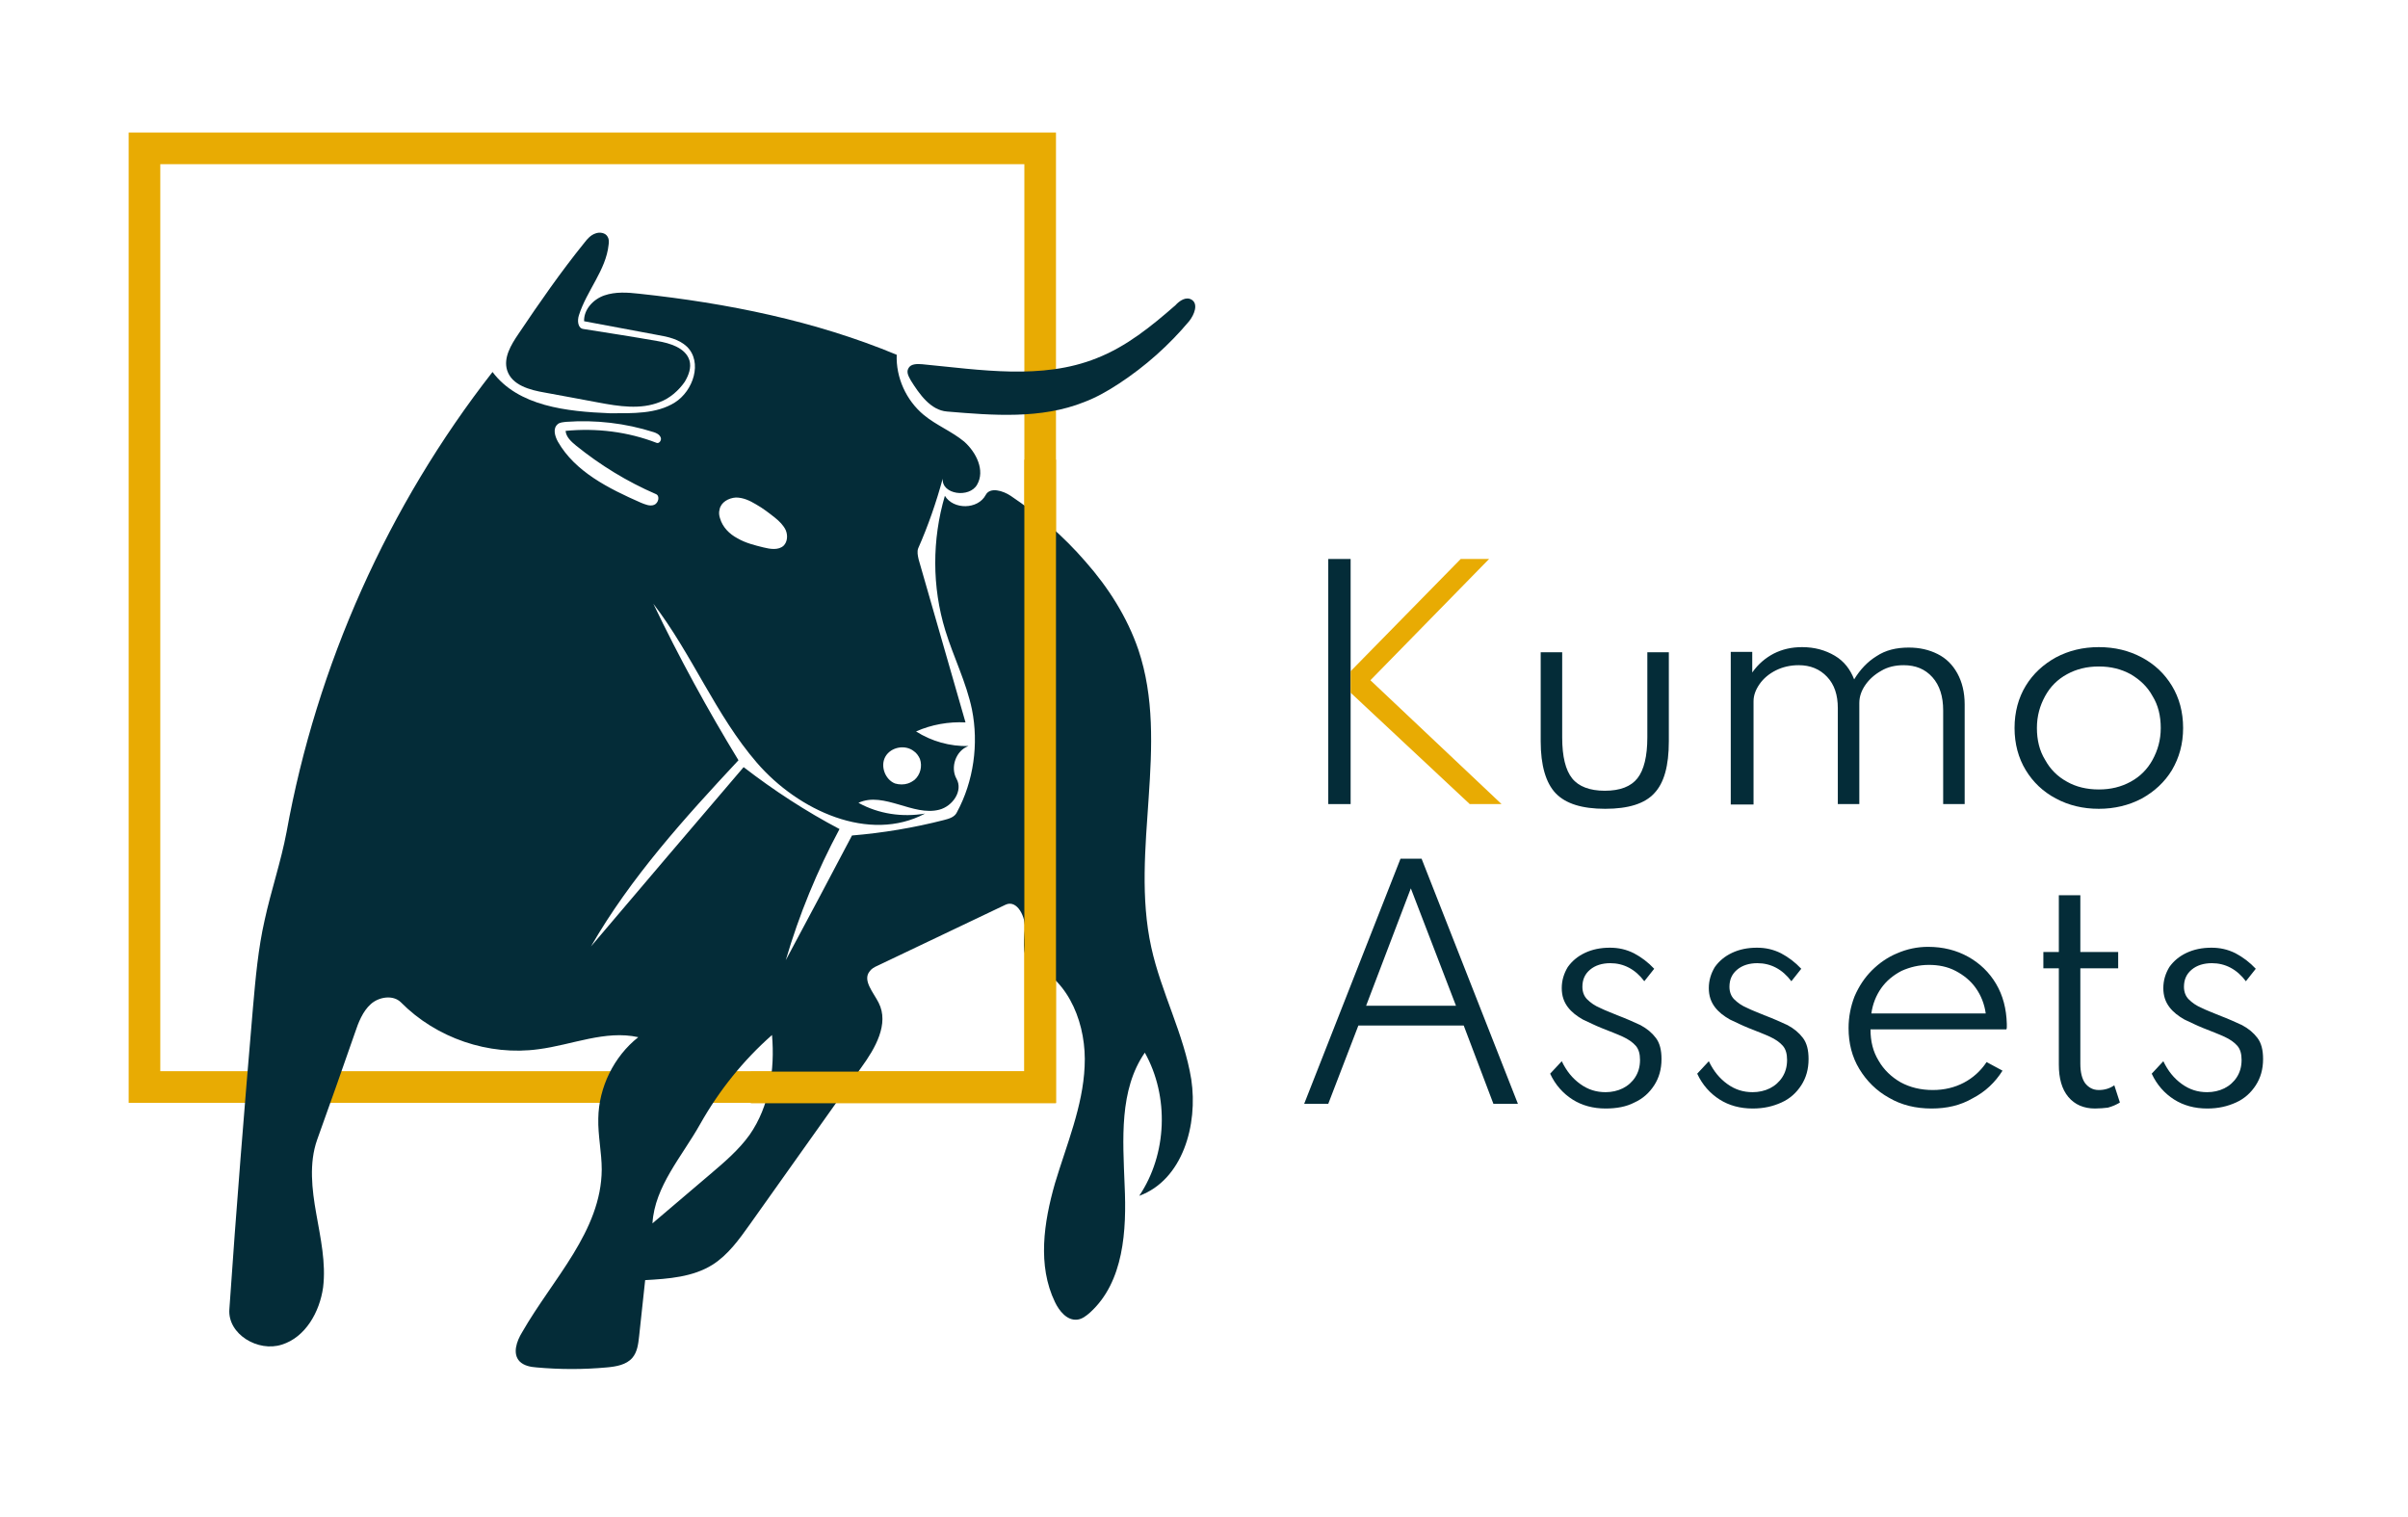 <?xml version="1.0" encoding="utf-8"?>
<!-- Generator: Adobe Illustrator 23.0.1, SVG Export Plug-In . SVG Version: 6.00 Build 0)  -->
<svg version="1.1" id="Layer_1" xmlns="http://www.w3.org/2000/svg" xmlns:xlink="http://www.w3.org/1999/xlink" x="0px" y="0px"
	 viewBox="0 0 560 352.7" style="enable-background:new 0 0 560 352.7;" xml:space="preserve">
<style type="text/css">
	.st0{fill:#042C38;}
	.st1{fill:none;stroke:#E8AB03;stroke-width:7.355;stroke-linecap:round;}
	.st2{fill:none;stroke:#E8AB03;stroke-width:7.355;}
	.st3{fill:#E8AB03;}
	.st4{fill:none;stroke:#E8AB03;stroke-width:7.362;stroke-linecap:round;}
	.st5{fill:#FFFFFF;}
	.st6{fill:none;stroke:#E8AB03;stroke-width:7.362;}
	.st7{fill:none;stroke:#666666;stroke-width:7.35;stroke-linecap:round;}
	.st8{fill:#666666;}
	.st9{fill:none;stroke:#808080;stroke-width:7.353;stroke-linecap:round;}
	.st10{fill:#808080;}
</style>
<g>
	<rect id="rect850_1_" x="33.6" y="34.5" class="st1" width="208.3" height="218.3"/>
	<g id="g848_1_" transform="translate(94.237,94.607)">
		<path id="path832_1_" class="st0" d="M125,16.7c-1.5,5.5-3.4,11-5.7,16.2c-0.3,0.8-0.1,1.7,0.1,2.6c3.6,12.6,7.3,25.3,10.9,37.9
			c-3.9-0.2-7.9,0.5-11.5,2.1c3.6,2.3,7.9,3.5,12.2,3.4c-2.9,1-4.3,4.9-2.8,7.6c1.6,2.8-0.9,6.4-4,7.2c-3.1,0.8-6.3-0.3-9.4-1.2
			c-3.1-0.9-6.4-1.8-9.4-0.4c4.7,2.6,10.2,3.4,15.5,2.5c-13,6.9-29.5-0.7-39.1-11.8c-9.6-11.1-15.1-25.3-24.1-37
			c6,12.5,12.6,24.6,19.8,36.4C65,95.6,52.4,109.5,43.2,125.5C55,111.6,66.8,97.7,78.7,83.8c7,5.4,14.5,10.3,22.3,14.4
			c-5.2,9.7-9.4,19.9-12.5,30.5c5.2-9.7,10.3-19.3,15.4-29c7.2-0.6,14.4-1.8,21.4-3.6c1.2-0.3,2.5-0.7,3-1.8
			c3.9-7.2,5.1-15.9,3.5-23.9c-1.3-6.3-4.3-12.2-6.2-18.4c-3.1-10.1-3.1-21.1-0.1-31.3c2,3.3,7.7,3.2,9.5-0.2c1-1.9,4-1,5.8,0.2
			c6.4,4.3,12.3,9.4,17.4,15.3c5.3,6,9.7,12.9,12.3,20.5c7.4,22-2,46.5,3,69.2c2.3,10.5,7.6,20.2,9.3,30.7
			c1.6,10.6-2,23.4-12.1,27.1c6.5-9.7,7-23.1,1.3-33.3c-6,8.7-5.1,20.2-4.7,30.8c0.5,10.6-0.2,22.5-8,29.6c-0.9,0.8-1.9,1.6-3.1,1.7
			c-2.3,0.2-4.1-2-5.1-4.1c-4.1-8.5-2.6-18.5,0-27.6c2.7-9,6.5-17.9,6.9-27.2c0.5-9.4-3.4-19.8-11.9-23.6c-2.7-1.2-2.3-5.2-2-8.1
			c0.3-3-1.8-7.2-4.5-5.9c-9.9,4.7-19.9,9.5-29.8,14.2c-0.7,0.3-1.4,0.7-1.8,1.3c-1.7,2.1,0.9,4.9,2.1,7.3c2.5,4.9-0.8,10.6-4,15
			c-8.7,12.2-17.3,24.4-26,36.6c-2.5,3.5-5,7-8.6,9.3c-4.6,2.9-10.3,3.3-15.7,3.6c-0.5,4.3-0.9,8.7-1.4,13c-0.2,1.8-0.4,3.7-1.6,5.1
			c-1.4,1.6-3.7,2-5.9,2.2c-5.4,0.5-10.9,0.5-16.4,0c-1.4-0.1-2.9-0.4-3.9-1.4c-1.7-1.8-0.7-4.7,0.6-6.8
			c7.1-12.4,18.4-23.5,18.5-37.8c0-4-0.9-7.9-0.8-11.9c0.1-7.2,3.6-14.4,9.3-18.9c-7.7-1.7-15.4,1.8-23.2,2.8
			c-11.6,1.6-23.8-2.6-32-10.9c-1.8-1.8-5.1-1.3-7,0.4c-1.9,1.7-2.9,4.3-3.7,6.7c-2.9,8.3-5.8,16.6-8.8,24.9
			c-1.9,5.4-1.2,11.5-0.2,17.1c1,5.7,2.3,11.5,1.6,17.2c-0.8,5.7-4.1,11.6-9.6,13.3c-5.5,1.8-12.6-2.4-12.2-8.2
			c1.6-23.4,3.5-46.9,5.5-70.3c0.6-6.8,1.2-13.6,2.7-20.2c1.5-6.9,3.8-13.6,5.1-20.5c7-38.8,23.6-75.9,47.9-107
			c6,8,17.3,9.2,27.3,9.6C52.9,1.5,58.4,1.7,62.7-1c4.3-2.7,6.5-9.4,2.8-13c-1.8-1.7-4.4-2.3-6.8-2.7c-5.7-1.1-11.4-2.1-17.1-3.2
			c-0.1-2.7,2.1-5.1,4.7-6c2.6-0.9,5.4-0.7,8.1-0.4c20.5,2.2,40.9,6.3,59.9,14.2c-0.2,5.3,2.2,10.6,6.3,14c2.9,2.4,6.5,3.8,9.4,6.2
			c2.8,2.5,4.9,6.7,3,10C131.2,21.3,124.7,20.4,125,16.7 M85.3,146.1C78.6,152,73,159,68.6,166.8c-4.2,7.5-10.6,14.5-11.1,23.1
			c4.5-3.8,8.9-7.6,13.4-11.4c3.3-2.8,6.7-5.7,9.2-9.2C84.7,162.7,86,154.2,85.3,146.1 M57.8,5.9C51.2,3.8,44.3,3,37.4,3.5
			c-0.7,0.1-1.5,0.1-2,0.6c-1.1,1-0.6,2.7,0.1,4c4,7,11.8,10.9,19.3,14.2c1,0.4,2.1,0.9,3.1,0.5s1.4-2.1,0.4-2.5
			c-6.7-2.9-12.9-6.7-18.6-11.3c-1.1-0.9-2.3-2-2.4-3.4c7.2-0.7,14.5,0.2,21.2,2.8c0.6,0.2,1.2-0.7,0.9-1.3
			C59.1,6.4,58.4,6.1,57.8,5.9 M73.1,23.9c-0.2,0.7-0.1,1.4,0.1,2c0.6,2.1,2.2,3.7,4.1,4.7c1.9,1.1,4,1.6,6,2.1
			c1.6,0.4,3.5,0.7,4.7-0.4c0.9-0.9,1-2.4,0.5-3.6C88,27.6,87,26.6,86,25.8c-1.4-1.1-2.8-2.2-4.4-3.1c-1.5-0.9-3-1.6-4.7-1.6
			C75.2,21.2,73.4,22.2,73.1,23.9 M116.9,87.6c0.6-0.2,1.1-0.5,1.5-0.8c1.4-1.2,1.9-3.2,1.3-4.9c-0.3-0.7-0.8-1.4-1.4-1.8
			c-2-1.6-5.3-1-6.6,1.2c-1.3,2.2-0.1,5.4,2.2,6.3C114.9,87.9,116,87.9,116.9,87.6"/>
		<path id="path834_1_" class="st0" d="M59.2-1.1c-4.5,1.8-9.5,1-14.3,0.1c-4.1-0.8-8.2-1.5-12.4-2.3C29-3.9,24.8-5,23.7-8.5
			c-0.9-2.9,0.9-5.9,2.6-8.4c4.9-7.3,9.9-14.5,15.4-21.3c0.7-0.9,1.4-1.7,2.5-2.1c1-0.4,2.4-0.2,2.9,0.8c0.3,0.5,0.3,1.2,0.2,1.8
			c-0.6,5.9-5.1,10.7-6.9,16.4c-0.4,1.2-0.3,3,1,3.2c5.7,0.9,11.5,1.8,17.2,2.8c3,0.5,6.6,1.6,7.5,4.5c0.5,1.7-0.2,3.5-1.1,5
			C63.6-3.8,61.6-2,59.2-1.1"/>
		<path id="path836_1_" class="st0" d="M182.9-24.9c1.6,1,0.6,3.5-0.6,5c-4.7,5.6-10.2,10.5-16.3,14.5c-2.6,1.7-5.2,3.2-8.1,4.3
			c-10,4-21.2,3.1-31.9,2.2c-3.8-0.3-6.4-4-8.4-7.2c-0.5-0.9-1.1-1.9-0.6-2.8c0.5-1.1,2-1.1,3.2-1c13.6,1.3,27.9,3.7,40.6-1.4
			c6.9-2.7,12.7-7.4,18.3-12.3C180.1-24.7,181.6-25.7,182.9-24.9"/>
	</g>
	<path id="path897_1_" class="st2" d="M241.9,106.9v146h-67.3"/>
	<g>
		<path class="st0" d="M314.1,161.1V187h-5.2v-57h5.2v26.1 M314.1,161.1 M314.1,156.1"/>
		<path class="st0" d="M373.3,188.1c-5.4,0-9.2-1.2-11.5-3.6c-2.3-2.4-3.5-6.5-3.5-12.1v-20.7h5v19.8c0,4.5,0.8,7.6,2.3,9.5
			c1.5,1.9,4.1,2.9,7.6,2.9c3.6,0,6.1-1,7.6-2.9c1.5-1.9,2.3-5.1,2.3-9.5v-19.8h5v20.7c0,5.7-1.1,9.7-3.4,12.1
			C382.5,186.9,378.7,188.1,373.3,188.1z"/>
		<path class="st0" d="M402.5,187v-35.4h5v4.8c1.4-2,3.1-3.4,5-4.4c2-1,4.1-1.5,6.6-1.5c2.9,0,5.4,0.7,7.6,2
			c2.2,1.3,3.6,3.2,4.5,5.5c1.4-2.3,3.1-4.1,5.2-5.4c2.1-1.4,4.6-2,7.5-2c2.5,0,4.7,0.5,6.7,1.5c2,1,3.5,2.5,4.6,4.5
			c1.1,2,1.7,4.4,1.7,7.2V187h-5v-21.8c0-3.2-0.8-5.8-2.5-7.7s-3.9-2.8-6.7-2.8c-1.9,0-3.7,0.4-5.2,1.3c-1.6,0.9-2.8,2-3.7,3.3
			c-0.9,1.3-1.4,2.7-1.4,4.2V187h-5v-22.3c0-3.1-0.8-5.5-2.5-7.3s-3.9-2.7-6.6-2.7c-1.9,0-3.7,0.4-5.3,1.2c-1.6,0.8-2.9,1.9-3.8,3.2
			c-0.9,1.3-1.4,2.6-1.4,4v24H402.5z"/>
		<path class="st0" d="M488.1,188.1c-3.7,0-7-0.8-10-2.4c-3-1.6-5.3-3.8-7-6.6c-1.7-2.8-2.6-6.1-2.6-9.8c0-3.7,0.9-7,2.6-9.8
			c1.7-2.8,4.1-5,7-6.6c3-1.6,6.3-2.4,10-2.4c3.7,0,7,0.8,10,2.4c3,1.6,5.3,3.8,7,6.6c1.7,2.8,2.6,6.1,2.6,9.8
			c0,3.7-0.9,6.9-2.6,9.8c-1.7,2.8-4.1,5-7,6.6C495.1,187.3,491.7,188.1,488.1,188.1z M488.1,183.6c2.8,0,5.2-0.6,7.4-1.8
			c2.2-1.2,3.9-2.9,5.1-5.1s1.9-4.6,1.9-7.4c0-2.8-0.6-5.3-1.9-7.4c-1.2-2.2-2.9-3.8-5.1-5.1c-2.2-1.2-4.6-1.8-7.4-1.8
			s-5.2,0.6-7.4,1.8c-2.2,1.2-3.9,2.9-5.1,5.1c-1.2,2.2-1.9,4.6-1.9,7.4c0,2.8,0.6,5.3,1.9,7.4c1.2,2.2,2.9,3.9,5.1,5.1
			C482.8,183,485.3,183.6,488.1,183.6z"/>
		<path class="st0" d="M303.3,256.7l22.4-57h4.9l22.4,57h-5.7l-6.9-18.2h-24.5l-7,18.2H303.3z M317.7,233.9h20.9l-10.5-27.3
			L317.7,233.9z"/>
		<path class="st0" d="M373.4,257.8c-2.9,0-5.5-0.7-7.7-2.1c-2.2-1.4-4-3.4-5.2-6l2.7-2.9c1.1,2.3,2.5,4,4.3,5.3
			c1.8,1.3,3.7,1.9,5.9,1.9c1.4,0,2.8-0.3,4-0.9c1.2-0.6,2.2-1.5,2.9-2.6c0.7-1.1,1.1-2.4,1.1-4c0-1.4-0.3-2.5-1-3.3
			c-0.7-0.8-1.7-1.5-3-2.1c-1.3-0.6-2.9-1.2-4.9-2c-1.5-0.6-2.9-1.3-4.4-2c-1.4-0.8-2.6-1.7-3.5-2.9c-0.9-1.2-1.4-2.6-1.4-4.4
			c0-1.8,0.5-3.4,1.4-4.9c1-1.4,2.3-2.5,4-3.3c1.7-0.8,3.6-1.2,5.8-1.2c2,0,3.8,0.4,5.6,1.3c1.7,0.9,3.3,2.1,4.7,3.6l-2.3,2.9
			c-2.1-2.8-4.8-4.2-7.9-4.2c-1.9,0-3.5,0.5-4.7,1.5c-1.2,1-1.8,2.3-1.8,4c0,1.2,0.4,2.2,1.1,2.9c0.8,0.8,1.8,1.5,3,2
			c1.2,0.6,2.6,1.1,4,1.7c2.1,0.8,3.9,1.6,5.4,2.3c1.5,0.8,2.7,1.8,3.6,3c0.9,1.2,1.3,2.8,1.3,4.9c0,2.4-0.6,4.4-1.7,6.1
			c-1.1,1.7-2.6,3.1-4.6,4C378.2,257.4,375.9,257.8,373.4,257.8z"/>
		<path class="st0" d="M407.6,257.8c-2.9,0-5.5-0.7-7.7-2.1s-4-3.4-5.2-6l2.7-2.9c1.1,2.3,2.5,4,4.3,5.3c1.8,1.3,3.7,1.9,5.9,1.9
			c1.4,0,2.8-0.3,4-0.9c1.2-0.6,2.2-1.5,2.9-2.6c0.7-1.1,1.1-2.4,1.1-4c0-1.4-0.3-2.5-1-3.3c-0.7-0.8-1.7-1.5-3-2.1
			c-1.3-0.6-2.9-1.2-4.9-2c-1.5-0.6-2.9-1.3-4.4-2c-1.4-0.8-2.6-1.7-3.5-2.9c-0.9-1.2-1.4-2.6-1.4-4.4c0-1.8,0.5-3.4,1.4-4.9
			c1-1.4,2.3-2.5,4-3.3s3.6-1.2,5.8-1.2c2,0,3.8,0.4,5.6,1.3c1.7,0.9,3.3,2.1,4.7,3.6l-2.3,2.9c-2.1-2.8-4.8-4.2-7.9-4.2
			c-1.9,0-3.5,0.5-4.7,1.5c-1.2,1-1.8,2.3-1.8,4c0,1.2,0.4,2.2,1.1,2.9c0.8,0.8,1.8,1.5,3,2c1.2,0.6,2.6,1.1,4,1.7
			c2.1,0.8,3.9,1.6,5.4,2.3c1.5,0.8,2.7,1.8,3.6,3c0.9,1.2,1.3,2.8,1.3,4.9c0,2.4-0.6,4.4-1.7,6.1c-1.1,1.7-2.6,3.1-4.6,4
			S410.2,257.8,407.6,257.8z"/>
		<path class="st0" d="M449.2,257.8c-3.7,0-7-0.8-9.9-2.5c-2.9-1.6-5.2-3.9-6.9-6.7c-1.7-2.8-2.5-6-2.5-9.5c0-2.6,0.5-5.1,1.4-7.4
			c1-2.3,2.3-4.3,4-6c1.7-1.7,3.7-3.1,5.9-4c2.3-1,4.7-1.5,7.2-1.5c3.5,0,6.6,0.8,9.3,2.3c2.7,1.5,4.9,3.6,6.5,6.3
			c1.6,2.7,2.4,5.8,2.5,9.3c0,0.3,0,0.5,0,0.7c0,0.2,0,0.4-0.1,0.6H435c0,2.8,0.6,5.2,1.9,7.3c1.2,2.1,3,3.8,5.1,5
			c2.2,1.2,4.7,1.8,7.5,1.8c2.7,0,5.1-0.6,7.2-1.7c2.1-1.1,3.9-2.7,5.3-4.8l3.7,2c-1.7,2.7-4,4.9-6.9,6.4
			C455.9,257.1,452.7,257.8,449.2,257.8z M435.2,235.7h26.6c-0.3-2.2-1.1-4.2-2.3-5.9c-1.2-1.7-2.8-3-4.7-4c-1.9-1-4-1.4-6.2-1.4
			c-2.3,0-4.4,0.5-6.4,1.4c-1.9,1-3.5,2.3-4.7,4C436.3,231.5,435.5,233.5,435.2,235.7z"/>
		<path class="st0" d="M487.2,257.8c-2.6,0-4.7-0.9-6.2-2.7c-1.5-1.8-2.2-4.3-2.2-7.5v-22.4h-3.6v-3.8h3.6v-13.2h5v13.2h8.8v3.8
			h-8.8v22.2c0,2,0.4,3.5,1.1,4.5c0.8,1,1.8,1.6,3.2,1.6c1.4,0,2.6-0.4,3.6-1.1l1.3,4c-0.8,0.5-1.7,0.9-2.8,1.2
			C489.3,257.7,488.3,257.8,487.2,257.8z"/>
		<path class="st0" d="M513.3,257.8c-2.9,0-5.5-0.7-7.7-2.1c-2.2-1.4-4-3.4-5.2-6l2.7-2.9c1.1,2.3,2.5,4,4.3,5.3
			c1.8,1.3,3.7,1.9,5.9,1.9c1.4,0,2.8-0.3,4-0.9c1.2-0.6,2.2-1.5,2.9-2.6c0.7-1.1,1.1-2.4,1.1-4c0-1.4-0.3-2.5-1-3.3
			c-0.7-0.8-1.7-1.5-3-2.1c-1.3-0.6-2.9-1.2-4.9-2c-1.5-0.6-2.9-1.3-4.4-2c-1.4-0.8-2.6-1.7-3.5-2.9c-0.9-1.2-1.4-2.6-1.4-4.4
			c0-1.8,0.5-3.4,1.4-4.9c1-1.4,2.3-2.5,4-3.3c1.7-0.8,3.6-1.2,5.8-1.2c2,0,3.8,0.4,5.6,1.3c1.7,0.9,3.3,2.1,4.7,3.6l-2.3,2.9
			c-2.1-2.8-4.8-4.2-7.9-4.2c-1.9,0-3.5,0.5-4.7,1.5c-1.2,1-1.8,2.3-1.8,4c0,1.2,0.4,2.2,1.1,2.9c0.8,0.8,1.8,1.5,3,2
			c1.2,0.6,2.6,1.1,4,1.7c2.1,0.8,3.9,1.6,5.4,2.3c1.5,0.8,2.7,1.8,3.6,3c0.9,1.2,1.3,2.8,1.3,4.9c0,2.4-0.6,4.4-1.7,6.1
			c-1.1,1.7-2.6,3.1-4.6,4S515.9,257.8,513.3,257.8z"/>
		<path class="st3" d="M314.1,156.1 M314.1,161.1 M314.1,156.1l25.6-26.1h6.6l-27.6,28.2l30.5,28.8h-7.4l-27.7-25.9"/>
	</g>
</g>
</svg>
